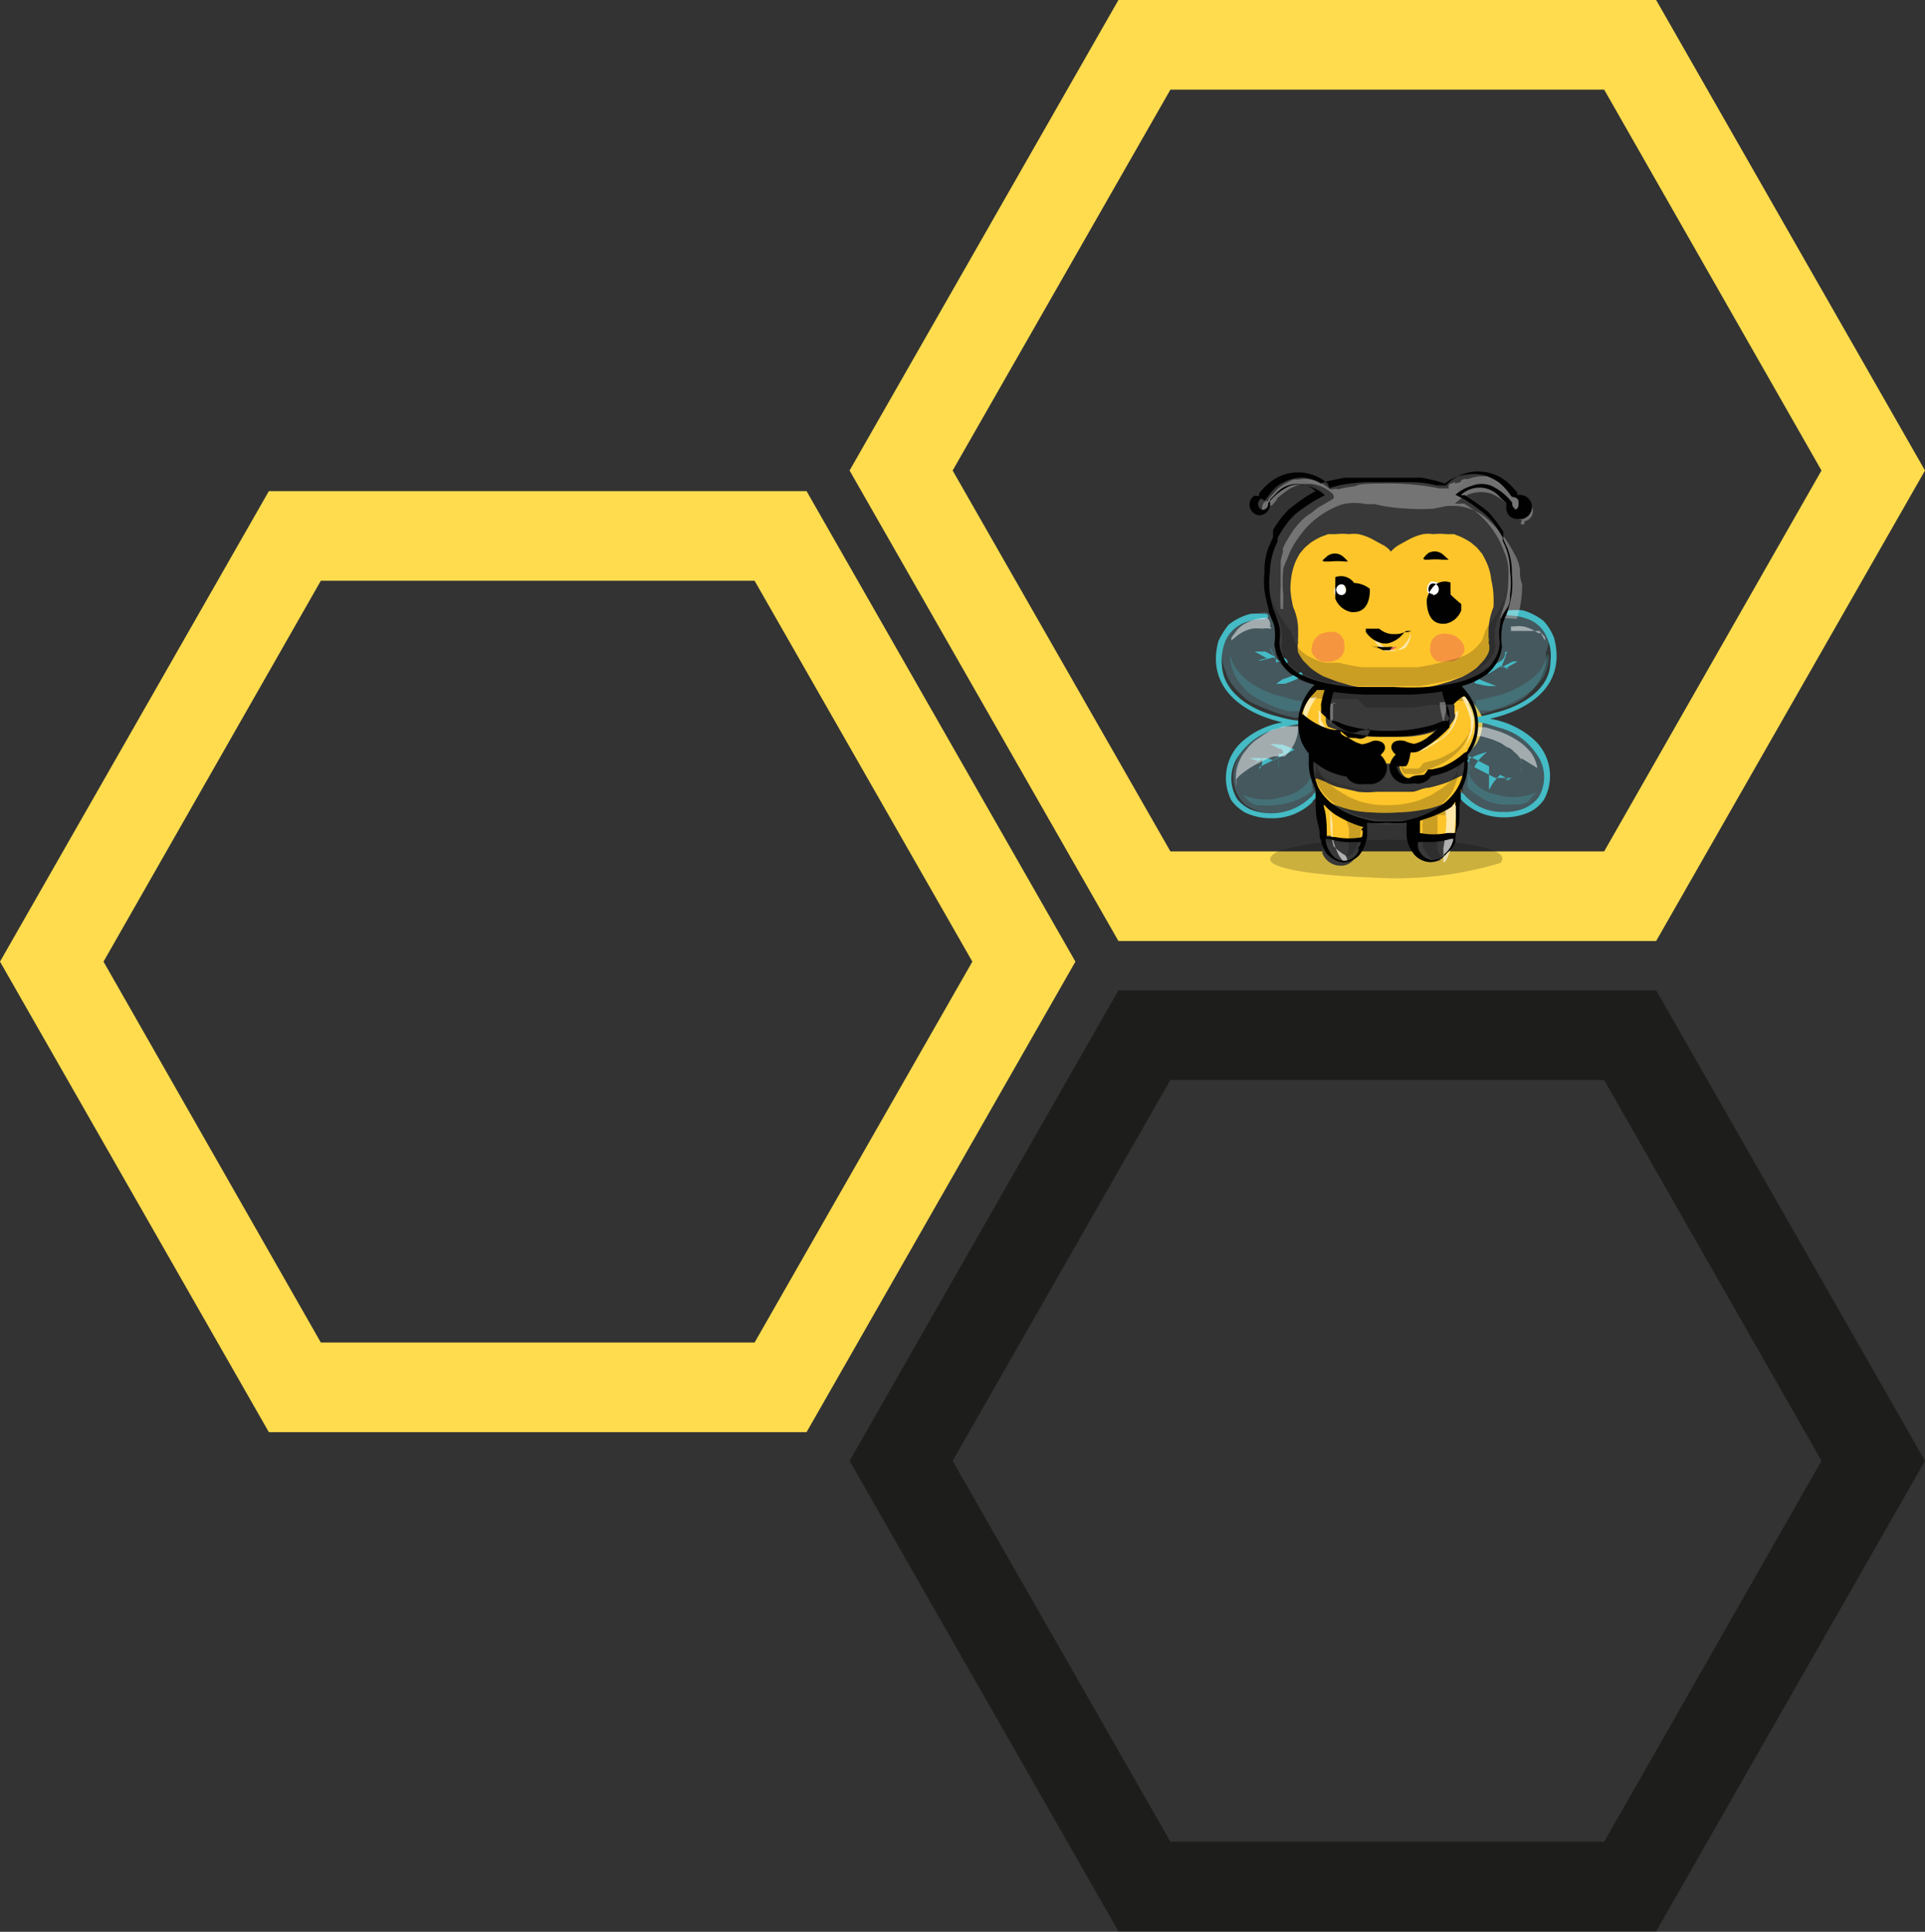 <svg id="Layer_1" data-name="Layer 1" xmlns="http://www.w3.org/2000/svg" viewBox="0 0 42.96 43.11"><rect x="0" y="0" width="42.96" height="43.11" fill="#333333" stroke="none"/><defs><style>.cls-1{fill:#ffdc4e;}.cls-2{fill:#1d1d1b;}.cls-14,.cls-3{fill:#010101;}.cls-13,.cls-3{opacity:0.2;}.cls-4{fill:#fdc52a;}.cls-5{fill:#383938;}.cls-6{opacity:0.4;}.cls-7{fill:#ea4d5e;}.cls-8{fill:#ec6171;}.cls-9{opacity:0.25;}.cls-10{fill:#76c9df;}.cls-11{fill:#44bbc5;}.cls-12{fill:#fff;}.cls-15{opacity:0.5;}.cls-16{opacity:0.3;}.cls-17{opacity:0.6;}</style></defs><path class="cls-1" d="M40.32,6.21l4.85,8.5-4.85,8.5H30.64l-4.86-8.5,4.86-8.5Zm1.16-2h-12l-6,10.5,6,10.5h12l6-10.5Z" transform="translate(-4.52 -4.21)"/><path class="cls-1" d="M21.36,17.17l4.86,8.5-4.86,8.5H11.68l-4.85-8.5,4.85-8.5Zm1.16-2h-12l-6,10.5,6,10.5h12l6-10.5Z" transform="translate(-4.52 -4.21)"/><path class="cls-2" d="M40.32,28.31l4.85,8.5-4.85,8.5H30.64l-4.86-8.5,4.86-8.5Zm1.16-2h-12l-6,10.5,6,10.5h12l6-10.5Z" transform="translate(-4.52 -4.21)"/><path class="cls-3" d="M36.75,23c.2,0,1.57.13,1.25.47a8.09,8.09,0,0,1-2.9.32c-.22,0-2.94-.12-2.06-.58A4.68,4.68,0,0,1,34.27,23,15.8,15.8,0,0,1,36.75,23Z" transform="translate(-4.52 -4.21)"/><path class="cls-4" d="M34.38,20.62l.08,0c-.05.07.11.15.16.19l.16.1a.06.06,0,0,0,.08,0H35l.18,0c.06,0,.11,0,.11.09s0,.08,0,.12.09.23.16.25.11,0,.13,0,.11-.14.11-.23,0-.08,0-.11.06-.09.12-.09a2.56,2.56,0,0,0,.27,0c.21,0,.34-.15.49-.25l.1-.08a.05.05,0,0,0,0-.07.15.15,0,0,0-.07,0l-.08,0a2.16,2.16,0,0,1-.76.11c-.22,0-.44,0-.66,0a1.85,1.85,0,0,1-.46-.08.34.34,0,0,0-.17,0C34.33,20.54,34.33,20.62,34.38,20.62Z" transform="translate(-4.52 -4.21)"/><path class="cls-4" d="M37.17,21.54a.05.05,0,0,0-.08,0l-.25.12a3.19,3.19,0,0,1-.44.13c-.12,0-.23.07-.35.09l-.46,0c-.11,0-.24,0-.36,0a1.8,1.8,0,0,1-.4,0l-.39-.09a1,1,0,0,1-.33-.13l-.21-.08,0,0a.06.06,0,0,0,0,0,.05.05,0,0,0,0,.08l0,0A1.2,1.2,0,0,0,34,22a.38.38,0,0,0,.17.16l.29.13c.14,0,.3.05.44.08a3.13,3.13,0,0,0,.68,0,1.78,1.78,0,0,0,.61,0,2,2,0,0,0,.42-.1l.13,0a.26.26,0,0,0,.12-.05,1.34,1.34,0,0,0,.27-.31C37.12,21.74,37.2,21.63,37.17,21.54Z" transform="translate(-4.52 -4.21)"/><path class="cls-5" d="M38.46,15.38c0-.06-.07-.07-.11-.05a1.26,1.26,0,0,0-.5-.44.73.73,0,0,0-.58-.05c-.05,0-.11,0-.16,0s-.3.15-.31.25l-.38-.08a5.17,5.17,0,0,0-1.3-.08,3.62,3.62,0,0,0-.46.06h-.11l-.21.05-.17.06a.3.3,0,0,0-.12-.11.87.87,0,0,0-.87-.17,1.35,1.35,0,0,0-.29.16,2.2,2.2,0,0,0-.27.26.19.19,0,0,0-.13.1.19.19,0,0,0,.06.22.14.14,0,0,0,.14,0,.18.18,0,0,0,.06-.14s0-.1,0-.12h0l.16-.17.14-.1a.66.66,0,0,1,.46-.14,1,1,0,0,1,.37.19l.17.11-.18.11a1.28,1.28,0,0,0-.28.16l-.11.09s0,0-.06,0l0,0h0l0,0-.07.08a2.39,2.39,0,0,0-.28.35,3,3,0,0,0-.17.41,1.9,1.9,0,0,0-.11.94c.06.26.17.5.22.75a.69.69,0,0,1,0,.2v.13a.26.26,0,0,0,0,.15,1,1,0,0,0,.66.68,1.86,1.86,0,0,0,.57.16c0,.05.12,0,.17,0h.12a4.43,4.43,0,0,0,.51.06c.07,0,.1,0,.11,0,.17,0,.34,0,.5,0h.71l.35-.05a2.91,2.91,0,0,0,.56-.15,2.33,2.33,0,0,0,.33-.14c.05,0,.23-.08.19-.15a1.09,1.09,0,0,0,.13-.17s.15-.21.11-.26a.66.66,0,0,0,0-.14,1.12,1.12,0,0,1,0-.36,5,5,0,0,0,.2-.76,3.09,3.09,0,0,0,0-.43,1.75,1.75,0,0,0-.3-.94l0,0a0,0,0,0,0,0,0,3.26,3.26,0,0,0-.34-.4,1.51,1.51,0,0,0-.39-.27l-.17-.1h0l.25-.26a.64.64,0,0,1,.43,0,1.09,1.09,0,0,1,.56.45.09.09,0,0,0,0,.15.07.07,0,0,0,.09.07c.06,0,.18,0,.13-.11S38.51,15.4,38.46,15.38Z" transform="translate(-4.52 -4.21)"/><path class="cls-5" d="M34.12,20.13c0,.06-.1.2,0,.23s.07,0,.1.05a5.28,5.28,0,0,0,1.26.22s0,0,0,0a5.14,5.14,0,0,0,.78-.07,1.23,1.23,0,0,0,.53-.17c.13-.09,0-.29,0-.41s0-.22-.09-.31-.17,0-.25,0h-.24a7.21,7.21,0,0,1-1.54,0c-.06,0-.46,0-.46,0s0,0,0,.05a.27.27,0,0,1,0,.09A2,2,0,0,1,34.12,20.13Z" transform="translate(-4.52 -4.21)"/><path class="cls-5" d="M36.85,22.88a1.29,1.29,0,0,1-.21.06l-.4,0a.85.85,0,0,0-.16,0,0,0,0,0,0,0,.09c-.07.12.11.3.21.35.29.19.52-.06.61-.32C36.9,23,37,22.89,36.85,22.88Z" transform="translate(-4.52 -4.21)"/><path class="cls-5" d="M34.85,23a2.9,2.9,0,0,1-.51,0l-.23,0s-.1,0-.08.06,0,.15,0,.19a.44.44,0,0,0,.41.28.36.36,0,0,0,.3-.15C34.83,23.25,35,23,34.85,23Z" transform="translate(-4.52 -4.21)"/><path class="cls-5" d="M37,22a1.75,1.75,0,0,1-.72.28,3.31,3.31,0,0,1-.56.06,3.77,3.77,0,0,1-.58,0,2.31,2.31,0,0,1-.9-.2s-.07,0-.1,0a.05.05,0,0,0,0,.08l.31.14c0,.06.07.06.12.08l.26.08a2.25,2.25,0,0,0,.68.11,2.89,2.89,0,0,0,.92-.18l.16-.05s.11,0,.08-.09a1.87,1.87,0,0,0,.32-.15l.09-.06A.05.05,0,0,0,37,22Z" transform="translate(-4.52 -4.21)"/><path class="cls-5" d="M37.22,21.39h0c0-.09.07-.32-.1-.2a2.69,2.69,0,0,1-.67.3,1.58,1.58,0,0,1-.26.13.9.9,0,0,1-.28,0,.25.25,0,0,1-.21-.06c-.05-.05-.15-.15-.13-.22a0,0,0,0,0,0,0h0c.07,0,0-.11,0-.09h-.09s0,0-.06,0,0,.07.05.08a.25.25,0,0,0,0,.08c0,.3-.41.31-.65.23s-.13-.14-.36-.19a1.28,1.28,0,0,1-.41-.19l-.11-.08a.06.06,0,0,0-.09,0s0,.14,0,.16h0s0,0,0,0a0,0,0,0,0,0,.08,2,2,0,0,0,.58.28,2.77,2.77,0,0,0,.77.15,3.68,3.68,0,0,0,2-.36s.18-.11.18-.15A.05.05,0,0,0,37.22,21.39Z" transform="translate(-4.52 -4.21)"/><path class="cls-4" d="M37.8,17.15a1.2,1.2,0,0,0-.11-.4,1.74,1.74,0,0,0-.1-.19l-.11-.13-.13-.11,0,0h0l0,0h0a1.71,1.71,0,0,0-.23-.13l-.15-.06-.18,0a1.32,1.32,0,0,0-.28,0,.85.85,0,0,0-.23,0,1.24,1.24,0,0,0-.32.12l-.2.11a.74.74,0,0,0-.2.16h0a.53.53,0,0,0-.2-.16l-.2-.11a1.24,1.24,0,0,0-.32-.12.83.83,0,0,0-.22,0,1.37,1.37,0,0,0-.29,0l-.17,0-.16.06a1.71,1.71,0,0,0-.23.13h0l0,0h0l0,0-.13.11-.11.13a1.74,1.74,0,0,0-.1.19,1.47,1.47,0,0,0-.1.4,1.27,1.27,0,0,0,0,.34,2.56,2.56,0,0,0,.05.27,1.23,1.23,0,0,1,.11.53l0,.15a.41.41,0,0,0,0,.11.54.54,0,0,0,0,.22,1.22,1.22,0,0,0,.12.19l.15.15a1.65,1.65,0,0,0,.31.2l.29.11.25.07a2.32,2.32,0,0,0,.38.07,3.51,3.51,0,0,0,.55.05h.15a3.41,3.41,0,0,0,.55-.05,2.66,2.66,0,0,0,.39-.07l.24-.07.29-.11a1.73,1.73,0,0,0,.32-.2l.14-.15a.76.76,0,0,0,.12-.19.34.34,0,0,0,0-.22.21.21,0,0,0,0-.11l0-.15a1.4,1.4,0,0,1,.11-.53,2.56,2.56,0,0,0,0-.27A1.86,1.86,0,0,0,37.8,17.15Zm-2.6,2.44h0Zm.49,0h0Z" transform="translate(-4.52 -4.21)"/><path class="cls-4" d="M34.8,22.5l-.2-.11-.2-.1a2.75,2.75,0,0,0-.36-.15s0,0,0-.06-.11,0-.09.06a4.64,4.64,0,0,1,.11.65,0,0,0,0,0,0,.07l.14,0a1.19,1.19,0,0,0,.46.1c.08,0,.18,0,.23-.05s.09-.25,0-.32A.38.38,0,0,0,34.8,22.5Z" transform="translate(-4.52 -4.21)"/><path class="cls-4" d="M37.17,19.72l-.07-.09v0a.05.05,0,0,0,0-.05S37,19.48,37,19.5s0,0,0,.05l0,0c-.14,0-.1.14-.08.24s0,.13.06.15,0,0,0,0l0,.18a.15.15,0,0,1,0,.13,1.3,1.3,0,0,1-.66.54c-.21.08-.33,0-.45,0l0,0a0,0,0,0,0,0,0c-.12,0,0,.15,0,.19a.66.66,0,0,0-.12.33c0,.09.1.27.22.27a.75.75,0,0,0,.21,0,.39.39,0,0,0,.21-.08.53.53,0,0,1,.2-.13,1.71,1.71,0,0,0,.54-.22,2.19,2.19,0,0,0,.34-.34.92.92,0,0,0,.13-.58A1,1,0,0,0,37.17,19.72Z" transform="translate(-4.52 -4.21)"/><path class="cls-4" d="M37,22l-.06.06a1.39,1.39,0,0,1-.28.26,2.7,2.7,0,0,1-.55.24c-.06,0-.06.05-.06.09a.92.92,0,0,1,0,.16c0,.16.13.15.25.15s.23,0,.34,0l.27-.06a.15.15,0,0,0,.08-.12,5.08,5.08,0,0,0,.07-.67S37,22,37,22Z" transform="translate(-4.52 -4.21)"/><path class="cls-4" d="M35.44,21.14a.24.24,0,0,1-.12,0s.08-.05.1-.09,0-.25-.15-.29a2.45,2.45,0,0,0-.37-.08,1.94,1.94,0,0,1-.48-.16l-.26-.09c-.12-.15,0-.36,0-.54s.09-.36-.17-.33c-.09,0-.13.11-.19.16a1.24,1.24,0,0,0-.14.18,1,1,0,0,0-.12.3.78.78,0,0,0,0,.21,1,1,0,0,0,.47.87,1,1,0,0,0,.32.16,2,2,0,0,0,.35.07c0,.07.11.11.19.12l.24,0c.24.05.33-.26.25-.43a.28.28,0,0,0,.13,0C35.5,21.23,35.5,21.14,35.44,21.14Z" transform="translate(-4.52 -4.21)"/><g class="cls-6"><path class="cls-7" d="M34.52,18.6a.3.3,0,0,1-.16.33.46.46,0,0,1-.2.05h-.07a.35.35,0,0,1-.29-.2.27.27,0,0,1,0-.15.36.36,0,0,1,.11-.21.31.31,0,0,1,.18-.09.49.49,0,0,1,.27,0A.28.28,0,0,1,34.52,18.6Z" transform="translate(-4.52 -4.21)"/><path class="cls-7" d="M37.19,18.62a.22.22,0,0,1,0,.14.36.36,0,0,1-.29.21H36.8a.45.45,0,0,1-.2,0,.3.3,0,0,1-.16-.33.28.28,0,0,1,.19-.27.49.49,0,0,1,.27,0,.32.32,0,0,1,.18.1A.33.33,0,0,1,37.19,18.62Z" transform="translate(-4.52 -4.21)"/></g><path class="cls-8" d="M35.7,18.64s0,0,0,0a.47.47,0,0,1-.12.07l-.07,0h-.09a.34.34,0,0,1-.14-.05s0,0,0,0,0,0,0,0a0,0,0,0,1,0,0l0,0h0l.07,0h.13a.34.34,0,0,1,.1,0Z" transform="translate(-4.52 -4.21)"/><g class="cls-9"><path class="cls-10" d="M39.1,18.36a.92.92,0,0,0-.61-.47c-.16-.05-.29-.05-.38.1a1.66,1.66,0,0,0-.13.73c0,.38-.42.6-.76.74-.15.08,0,.26,0,.35a2.26,2.26,0,0,1,.17.35s0,.1,0,.08h0c.06,0,.13,0,.11-.07l.49-.14a1.62,1.62,0,0,0,.52-.23,1.34,1.34,0,0,0,.51-.77.77.77,0,0,0,0-.26A1.18,1.18,0,0,0,39.1,18.36Z" transform="translate(-4.52 -4.21)"/><path class="cls-10" d="M38.32,20.55a3.46,3.46,0,0,0-.84-.28.05.05,0,1,0,0,.1c0,.11-.06.23-.1.34s-.12.23-.16.36a1.94,1.94,0,0,0,0,.42.87.87,0,0,1-.05.22.83.83,0,0,0,0,.15.15.15,0,0,0,0,.21,1.94,1.94,0,0,0,.73.33.83.83,0,0,0,.44,0,.8.8,0,0,0,.68-.66,1.23,1.23,0,0,0,0-.19,1,1,0,0,0-.07-.29A1.64,1.64,0,0,0,38.32,20.55Z" transform="translate(-4.52 -4.21)"/><path class="cls-10" d="M32.38,19.85a3.17,3.17,0,0,0,.42.19,3.28,3.28,0,0,0,.63.19s.1,0,.07-.08a2.3,2.3,0,0,1,.15-.38.55.55,0,0,1,.17-.17c.06,0,.06-.1,0-.12a1.13,1.13,0,0,1-.83-.66,1.76,1.76,0,0,1,0-.46,1.23,1.23,0,0,0-.07-.32c-.06-.14-.12-.2-.29-.15a2.55,2.55,0,0,0-.39.13,1,1,0,0,0-.31.23,1.41,1.41,0,0,0-.14.44,1,1,0,0,0,.09.52.84.84,0,0,0,.13.27A2,2,0,0,0,32.38,19.85Z" transform="translate(-4.52 -4.21)"/><path class="cls-10" d="M33.82,21.83a1.31,1.31,0,0,0,0-.39c0-.11,0-.21,0-.32a.86.86,0,0,0-.12-.3,1.67,1.67,0,0,1-.08-.2c0-.09,0-.35-.17-.34a2,2,0,0,0-.87.35,1.31,1.31,0,0,0-.45.54.85.85,0,0,0,.18,1,1.48,1.48,0,0,0,.31.15,1.35,1.35,0,0,0,.34.06,1.14,1.14,0,0,0,.67-.19c.05,0,.21-.12.21-.18s.11-.07.12-.13A0,0,0,0,0,33.82,21.83Zm0,.09h0Z" transform="translate(-4.52 -4.21)"/></g><path class="cls-11" d="M32.85,18.61h0v0h0v0h0l0,0v0h0l0,0h0l0,0h0v0h0v0h0v0h0v0l0,0v0h0v0c0,.08.07.17.11.25l-.2-.11h-.19l0,0h0l0,0h-.17l0,0h0l0,0h0l0,0,0,0h.06l0,0h.06l0,0,0,0h0l.27.15-.2.05H32.4l0,0h.26l.28-.07h0l.25.16h0c.06,0,.11-.09,0-.15L33,19v0c0-.12-.09-.23-.14-.34h0Z" transform="translate(-4.52 -4.21)"/><polygon class="cls-11" points="28.19 14.17 28.19 14.17 28.19 14.17 28.19 14.17"/><polygon class="cls-11" points="27.92 14.88 27.92 14.88 27.92 14.88 27.92 14.88"/><polygon class="cls-11" points="28.02 14.84 28.02 14.84 28.02 14.84 28.02 14.84"/><polygon class="cls-11" points="28.12 14.26 28.12 14.25 28.12 14.25 28.12 14.25 28.12 14.25 28.12 14.26"/><polygon class="cls-11" points="28.12 14.18 28.12 14.18 28.12 14.18 28.12 14.18"/><path class="cls-11" d="M32.62,18.37h0v0h0Z" transform="translate(-4.52 -4.21)"/><polygon class="cls-11" points="28.2 14.16 28.2 14.16 28.2 14.16 28.2 14.16"/><polygon class="cls-11" points="27.76 14.52 27.76 14.52 27.77 14.53 27.77 14.52 27.76 14.52 27.76 14.52 27.76 14.52 27.76 14.52 27.76 14.52"/><polygon class="cls-11" points="27.87 14.46 27.87 14.46 27.87 14.46 27.87 14.46"/><polygon class="cls-11" points="27.74 14.4 27.74 14.4 27.74 14.4 27.74 14.4"/><path class="cls-11" d="M33.77,22a1.26,1.26,0,0,1-1.35.27.82.82,0,0,1-.29-.23.87.87,0,0,1,.06-1,1.41,1.41,0,0,1,.82-.56c.16-.05.33-.08.5-.12a.05.05,0,0,0,0,0s0-.07-.06-.07a3,3,0,0,1-.41-.09c-.58-.14-1.22-.52-1.25-1.14a1.14,1.14,0,0,1,.08-.55.76.76,0,0,1,.47-.42,1.07,1.07,0,0,1,.31-.06c.06,0,.16,0,.17-.06s-.07-.07-.12-.06a1.33,1.33,0,0,0-.28,0,1.35,1.35,0,0,0-.48.24,1.76,1.76,0,0,0-.23.37c-.27,1,.5,1.6,1.43,1.81a1.84,1.84,0,0,0-.9.43A1.09,1.09,0,0,0,32,22.07a1,1,0,0,0,.3.27,1.34,1.34,0,0,0,.59.13,1.27,1.27,0,0,0,.92-.36c0-.06.17-.12.1-.19S33.81,22,33.77,22Z" transform="translate(-4.52 -4.21)"/><polygon class="cls-11" points="28.38 16.58 28.38 16.58 28.39 16.58 28.38 16.58"/><polygon class="cls-11" points="28.49 16.68 28.49 16.68 28.49 16.68 28.49 16.68"/><path class="cls-11" d="M33.16,20.83h-.24l0,0,0,0h.22a1.53,1.53,0,0,1,.27.11l-.47.24-.13-.05h-.41l0,0,0,0h0l0,0h0l0,0h0l.19.06-.13.08-.07,0h-.06l0,0h-.14v0h0l0,0h.13l0,0h.14l.23-.12c0,.07,0,.15-.07.23v0h0v.08h0v.06h0v0h0v0l0,0h0v0h0v0h0v0h0v0l0,0v0h0v0h0l0-.12a.14.14,0,0,0,0-.07l.26-.13.18-.09a2.48,2.48,0,0,1,0,.27h0v.07h0s0,0,0,0v.06h0v0h0v.05h0v0h0v0h0v-.08h0v-.07h0v-.1c0-.08,0-.19,0-.28l.06,0c.08,0,0-.14-.05-.11l0,0-.21-.11Z" transform="translate(-4.52 -4.21)"/><polygon class="cls-11" points="28.04 17.48 28.04 17.48 28.04 17.48 28.04 17.48"/><polygon class="cls-11" points="28.4 16.58 28.4 16.58 28.4 16.58 28.4 16.58"/><polygon class="cls-11" points="28.4 17.63 28.4 17.63 28.4 17.63 28.4 17.63"/><polygon class="cls-11" points="28.96 17.54 28.96 17.54 28.96 17.54 28.96 17.54"/><polygon class="cls-11" points="28.45 17.52 28.45 17.52 28.45 17.52 28.45 17.52"/><polygon class="cls-11" points="29.01 17.55 29.01 17.55 29.01 17.55 29.01 17.55 29.01 17.55"/><polygon class="cls-11" points="29.02 17.54 29.02 17.54 29.02 17.54 29.02 17.54"/><polygon class="cls-11" points="29.01 17.55 29.01 17.55 29.01 17.55 29.01 17.55"/><polygon class="cls-11" points="29.01 17.55 29.01 17.55 29.01 17.55 29.01 17.55"/><polygon class="cls-11" points="29.02 17.54 29.02 17.54 29.02 17.54 29.02 17.54"/><polygon class="cls-11" points="29.02 17.54 29.02 17.54 29.02 17.54 29.02 17.54"/><polygon class="cls-11" points="29.05 17.5 29.05 17.5 29.05 17.5 29.05 17.5"/><polygon class="cls-11" points="29.04 17.48 29.04 17.48 29.04 17.48 29.04 17.48"/><polygon class="cls-11" points="28.4 17.63 28.4 17.63 28.4 17.63 28.4 17.63"/><polygon class="cls-11" points="28.4 17.63 28.4 17.63 28.4 17.63 28.4 17.63 28.4 17.63"/><polygon class="cls-11" points="28.4 17.63 28.4 17.63 28.4 17.63 28.4 17.63"/><polygon class="cls-11" points="28.4 17.63 28.4 17.63 28.4 17.63 28.4 17.63"/><polygon class="cls-11" points="28.13 17.02 28.13 17.02 28.13 17.02 28.13 17.02 28.13 17.02"/><polygon class="cls-11" points="28.14 17.02 28.14 17.02 28.14 17.02 28.14 17.02"/><polygon class="cls-11" points="28.13 17.02 28.13 17.02 28.13 17.02 28.13 17.02"/><polygon class="cls-11" points="28.13 17.02 28.13 17.02 28.13 17.02 28.13 17.02"/><polygon class="cls-11" points="28.49 16.69 28.49 16.69 28.49 16.69 28.49 16.69"/><polygon class="cls-11" points="28.33 16.62 28.33 16.62 28.33 16.63 28.33 16.62"/><polygon class="cls-11" points="28.54 16.6 28.54 16.6 28.54 16.6 28.54 16.6 28.54 16.6 28.54 16.6 28.54 16.6"/><polygon class="cls-11" points="28.54 16.6 28.54 16.6 28.54 16.6 28.54 16.6"/><polygon class="cls-11" points="28.18 17.03 28.18 17.03 28.18 17.03 28.18 17.03"/><polygon class="cls-11" points="28.18 17.03 28.18 17.03 28.18 17.03 28.18 17.03"/><polygon class="cls-11" points="28.1 17.01 28.1 17.01 28.1 17.01 28.1 17.01"/><polygon class="cls-11" points="28.1 17.01 28.09 17.01 28.1 17.01 28.1 17.01 28.1 17.01"/><polygon class="cls-11" points="27.95 17.07 27.95 17.07 27.95 17.07 27.95 17.07"/><polygon class="cls-11" points="27.95 17.07 27.95 17.07 27.95 17.07 27.95 17.07"/><polygon class="cls-11" points="27.95 17.07 27.95 17.07 27.95 17.07 27.95 17.07 27.95 17.07 27.95 17.07"/><polygon class="cls-11" points="27.95 17.07 27.95 17.07 27.95 17.07 27.95 17.07"/><polygon class="cls-11" points="27.95 17.07 27.95 17.07 27.95 17.07 27.95 17.07"/><path class="cls-11" d="M32.42,21.26h0Z" transform="translate(-4.52 -4.21)"/><polygon class="cls-11" points="27.91 17.47 27.91 17.47 27.91 17.47 27.91 17.47"/><polygon class="cls-11" points="28.04 17.48 28.04 17.48 28.04 17.48 28.04 17.48"/><polygon class="cls-11" points="33.68 15.44 33.68 15.44 33.68 15.44 33.68 15.44 33.68 15.44"/><polygon class="cls-11" points="33.66 15.41 33.66 15.41 33.66 15.41 33.66 15.41"/><polygon class="cls-11" points="33.42 15.36 33.42 15.36 33.42 15.36 33.42 15.36"/><path class="cls-11" d="M37.74,19.52H38l0,0-.09,0c-.14-.06-.28-.1-.41-.17a.07.07,0,0,0-.06.11A2.52,2.52,0,0,0,37.74,19.52Z" transform="translate(-4.52 -4.21)"/><polygon class="cls-11" points="33.37 15.37 33.37 15.37 33.37 15.37 33.37 15.37"/><polygon class="cls-11" points="33.66 15.35 33.66 15.35 33.66 15.35 33.66 15.35"/><polygon class="cls-11" points="33.28 15.33 33.28 15.33 33.28 15.33 33.28 15.33"/><polygon class="cls-11" points="33.6 15.32 33.6 15.32 33.6 15.32 33.6 15.32"/><polygon class="cls-11" points="34.23 14.43 34.23 14.43 34.23 14.43 34.23 14.43"/><polygon class="cls-11" points="33.7 14.27 33.7 14.27 33.7 14.27 33.7 14.27"/><polygon class="cls-11" points="33.69 14.28 33.69 14.28 33.69 14.28 33.69 14.28"/><polygon class="cls-11" points="34.26 14.39 34.26 14.39 34.26 14.39 34.26 14.39"/><polygon class="cls-11" points="34.26 14.39 34.26 14.39 34.26 14.39 34.26 14.39"/><polygon class="cls-11" points="33.75 14.22 33.75 14.22 33.75 14.22 33.75 14.22"/><polygon class="cls-11" points="34.12 14.51 34.12 14.51 34.12 14.51 34.12 14.51"/><polygon class="cls-11" points="33.76 14.31 33.76 14.31 33.76 14.31 33.76 14.31"/><path class="cls-11" d="M37.75,19.24h0l.26-.16h0l.2.05h0l-.1,0,.28-.16h.12l0,0h-.23l-.26.14.1-.25s0-.07.05-.1h0v0h0v0h0l0,0h-.06l0,0,0,0v0h0v0h0l0,0h0v0h0v0h0v0h0c0,.06,0,.12-.08.19a0,0,0,0,0,0,0l-.18.11C37.64,19.15,37.68,19.24,37.75,19.24Z" transform="translate(-4.52 -4.21)"/><polygon class="cls-11" points="33.9 14.51 33.9 14.51 33.9 14.51 33.9 14.51"/><polygon class="cls-11" points="33.97 14.48 33.97 14.48 33.97 14.48 33.97 14.48"/><polygon class="cls-11" points="33.97 14.61 33.97 14.61 33.97 14.61 33.97 14.61"/><polygon class="cls-11" points="33.52 14.54 33.52 14.54 33.52 14.54 33.52 14.54"/><path class="cls-11" d="M38.09,18.64v0h0s0,.07,0,.11h0Z" transform="translate(-4.52 -4.21)"/><polygon class="cls-11" points="33.56 14.45 33.56 14.45 33.56 14.45 33.56 14.45"/><polygon class="cls-11" points="33.56 14.45 33.56 14.45 33.56 14.45 33.56 14.45"/><polygon class="cls-11" points="33.76 14.31 33.76 14.31 33.76 14.31 33.76 14.31"/><polygon class="cls-11" points="33.76 14.31 33.76 14.31 33.76 14.31 33.76 14.31"/><polygon class="cls-11" points="33.76 14.31 33.76 14.31 33.76 14.31 33.76 14.31"/><polygon class="cls-11" points="33.76 14.3 33.76 14.3 33.76 14.3 33.76 14.3"/><polygon class="cls-11" points="33.76 14.3 33.76 14.3 33.76 14.3 33.76 14.3"/><polygon class="cls-11" points="33.76 14.3 33.76 14.3 33.76 14.3 33.76 14.3"/><polygon class="cls-11" points="33.76 14.3 33.76 14.3 33.76 14.3 33.76 14.3"/><polygon class="cls-11" points="33.76 14.3 33.76 14.3 33.76 14.3 33.76 14.3"/><polygon class="cls-11" points="33.76 14.3 33.76 14.3 33.76 14.3 33.76 14.3"/><polygon class="cls-11" points="33.69 14.25 33.69 14.25 33.69 14.25 33.69 14.25"/><path class="cls-11" d="M38.24,18.41h0Z" transform="translate(-4.52 -4.21)"/><polygon class="cls-11" points="33.8 14.11 33.8 14.11 33.8 14.11 33.8 14.11 33.8 14.11"/><polygon class="cls-11" points="33.85 14.94 33.86 14.94 33.86 14.94 33.85 14.94"/><polygon class="cls-11" points="33.96 14.94 33.96 14.94 33.96 14.94 33.96 14.94"/><polygon class="cls-11" points="34.25 14.38 34.25 14.38 34.25 14.38 34.25 14.38"/><path class="cls-11" d="M37.77,20.25c.94-.21,1.71-.78,1.43-1.81a1.2,1.2,0,0,0-.23-.37,1.31,1.31,0,0,0-.47-.24,1.43,1.43,0,0,0-.29,0c-.05,0-.11,0-.11.06s.11.05.17.06a1.07,1.07,0,0,1,.3.06.73.73,0,0,1,.47.42,1,1,0,0,1,.08.55c0,.62-.66,1-1.25,1.14a2.88,2.88,0,0,1-.4.09.07.07,0,0,0,0,.12c.17,0,.34.07.51.12a1.4,1.4,0,0,1,.81.56.87.87,0,0,1,.06,1,.82.82,0,0,1-.29.23,1.16,1.16,0,0,1-.49.09,1.11,1.11,0,0,1-.85-.36s-.09-.12-.16-.07.06.13.1.19a1.31,1.31,0,0,0,.93.36,1.34,1.34,0,0,0,.59-.13.86.86,0,0,0,.3-.27,1.1,1.1,0,0,0-.28-1.38A1.94,1.94,0,0,0,37.77,20.25Z" transform="translate(-4.52 -4.21)"/><polygon class="cls-11" points="33.57 17.74 33.57 17.75 33.57 17.75 33.57 17.74"/><polygon class="cls-11" points="33.52 16.59 33.52 16.59 33.52 16.59 33.52 16.59"/><path class="cls-11" d="M37.24,21.1l.07,0a2.4,2.4,0,0,0,0,.28,1.11,1.11,0,0,0,0,.17h0v0h0v0h0v.11h0v0h0v0h0v-.17h0v-.06h0v-.18c0-.05,0-.11,0-.16l.19.09.25.13a.24.24,0,0,1,0,.08l0,.15h0v.06h0v0h0v0s0,0,0,0V22h0s0,0,0,0h0v-.09h0v0h0v0h0v-.07h0v0h0A1.21,1.21,0,0,1,38,21.5l.22.12h.31l0,0v0h0l0,0h-.06l0,0,0,0,0,0h-.1l0,0,0,0H38.1l.17-.05h0l0,0h.18l0,0h-.36l-.07,0-.13,0-.47-.24A1,1,0,0,1,37.7,21h0l.05,0,0,0h.08l0,0h-.16l-.21.07-.21.11-.05,0A.06.06,0,1,0,37.24,21.1Z" transform="translate(-4.52 -4.21)"/><polygon class="cls-11" points="33.76 17.12 33.76 17.12 33.76 17.12 33.76 17.12"/><polygon class="cls-11" points="33.78 17.31 33.78 17.31 33.78 17.31 33.78 17.31 33.78 17.31"/><polygon class="cls-11" points="33.57 17.49 33.57 17.49 33.57 17.49 33.57 17.49"/><polygon class="cls-11" points="33.33 16.71 33.33 16.71 33.33 16.71 33.33 16.71"/><polygon class="cls-11" points="33.57 17.75 33.57 17.75 33.57 17.75 33.57 17.75"/><path class="cls-11" d="M38.15,21.93v0Z" transform="translate(-4.52 -4.21)"/><polygon class="cls-11" points="33.48 17.59 33.48 17.59 33.48 17.59 33.48 17.59"/><polygon class="cls-11" points="33.81 17.45 33.81 17.45 33.81 17.45 33.81 17.45"/><polygon class="cls-11" points="33.97 17.46 33.97 17.46 33.97 17.46 33.97 17.46"/><polygon class="cls-11" points="34.05 17.57 34.05 17.57 34.06 17.57 34.06 17.57 34.05 17.57"/><polygon class="cls-11" points="34.04 17.55 34.04 17.55 34.04 17.55 34.04 17.55"/><polygon class="cls-11" points="33.99 17.55 33.99 17.55 33.99 17.55 33.99 17.55"/><polygon class="cls-11" points="33.99 17.55 33.99 17.55 33.99 17.55 33.99 17.55 33.99 17.55 33.99 17.55"/><polygon class="cls-11" points="33.99 17.55 33.99 17.55 33.99 17.55 33.99 17.55 33.99 17.55 33.99 17.55"/><path class="cls-11" d="M38.41,21.71h0Z" transform="translate(-4.52 -4.21)"/><polygon class="cls-11" points="33.78 17.31 33.78 17.31 33.78 17.31 33.78 17.31"/><polygon class="cls-11" points="33.96 17.07 33.95 17.07 33.95 17.07 33.96 17.07"/><polygon class="cls-11" points="34.04 17.02 34.04 17.02 34.04 17.02 34.04 17.02"/><polygon class="cls-11" points="33.79 17 33.79 17 33.79 17 33.79 17 33.79 17 33.79 17"/><polygon class="cls-11" points="33.9 16.99 33.9 16.99 33.9 16.99 33.9 16.99"/><polygon class="cls-11" points="33.9 16.99 33.9 16.99 33.9 16.99 33.9 16.99 33.9 16.99"/><polygon class="cls-11" points="34 16.97 34 16.97 34 16.97 34 16.97 34 16.97 34 16.97 34 16.97"/><polygon class="cls-11" points="33.38 16.71 33.37 16.71 33.38 16.71 33.38 16.71"/><polygon class="cls-11" points="33.58 16.63 33.58 16.63 33.57 16.63 33.58 16.63"/><polygon class="cls-11" points="33.52 16.58 33.52 16.58 33.53 16.58 33.53 16.58 33.52 16.58"/><path class="cls-11" d="M33,19.47h-.21l0,0,0,0h.4a2.28,2.28,0,0,0,.36-.15.06.06,0,0,0,0-.11,3.47,3.47,0,0,1-.41.16Z" transform="translate(-4.52 -4.21)"/><polygon class="cls-11" points="28.47 15.39 28.47 15.39 28.47 15.39 28.47 15.39"/><polygon class="cls-11" points="28.47 15.39 28.47 15.39 28.47 15.39 28.47 15.39"/><polygon class="cls-11" points="28.47 15.39 28.47 15.39 28.47 15.39 28.47 15.39 28.47 15.39 28.47 15.39"/><polygon class="cls-11" points="28.3 15.35 28.3 15.35 28.3 15.35 28.3 15.35"/><path class="cls-12" d="M34.37,17.54c-.13-.05-.07-.36.08-.33S34.6,17.63,34.37,17.54Z" transform="translate(-4.52 -4.21)"/><path class="cls-12" d="M36.49,17.52c-.06,0-.12-.09-.12-.15a.22.22,0,0,1,.07-.17.07.07,0,0,1,.08,0C36.72,17.16,36.7,17.61,36.49,17.52Z" transform="translate(-4.52 -4.21)"/><g class="cls-9"><path class="cls-11" d="M33.8,21.82h0v0s0,0,0,0l0-.05a.52.52,0,0,1,0-.17V21.5a.06.06,0,0,0,0,0,0,0,0,0,0,0,0,1.18,1.18,0,0,1-.11.19.93.93,0,0,1-.44.28l-.3.07a1.61,1.61,0,0,1-.38,0,1.81,1.81,0,0,1-.31-.09h0s0,0,0,0a0,0,0,0,0,0,0l.11.12a.72.72,0,0,0,.19.11l.15,0a.69.69,0,0,0,.2,0h0a1.66,1.66,0,0,0,.61-.14,2.26,2.26,0,0,0,.26-.16l.12-.12S33.81,21.8,33.8,21.82Z" transform="translate(-4.52 -4.21)"/><path class="cls-11" d="M32.46,19.73l.14.08A3.49,3.49,0,0,0,33,20l.27.08h.06l0,0,.14,0s0,0,0,0h0c.06,0,.07,0,.1-.07l0-.09s0-.06,0-.07l-.1,0-.43-.12a2,2,0,0,1-.65-.31,1.2,1.2,0,0,1-.23-.22.92.92,0,0,1-.19-.4l0-.12a.19.19,0,0,0,0-.08s0,0,0,0l0,.11s0,.06,0,.09v.1a1.21,1.21,0,0,0,.13.42A1.3,1.3,0,0,0,32.46,19.73Z" transform="translate(-4.52 -4.21)"/><path class="cls-11" d="M38.81,21.89h0a1.38,1.38,0,0,1-.69.1l-.3-.07a.9.9,0,0,1-.43-.28,1.22,1.22,0,0,1-.12-.19h0a.06.06,0,0,0,0,0v.05a.47.47,0,0,1,0,.17s0,0,0,.05v0a.11.11,0,0,0,0,.05l0,0a0,0,0,1,0,0,0,.68.68,0,0,0,.12.12l.25.16a1.1,1.1,0,0,0,.35.11,1.24,1.24,0,0,0,.27,0h0l.21,0,.14-.05A1.22,1.22,0,0,0,38.7,22l.12-.12h0S38.82,21.9,38.81,21.89Z" transform="translate(-4.52 -4.21)"/><path class="cls-11" d="M39.07,18.79a.44.44,0,0,1,0-.1.43.43,0,0,1,0-.11h0a.22.22,0,0,0,0,.08.5.5,0,0,1,0,.12,1.38,1.38,0,0,1-.19.41,1.51,1.51,0,0,1-.23.21,2.24,2.24,0,0,1-.66.32l-.43.11-.1,0s0,0,0,.07a.41.41,0,0,0,0,.09s0,.07.09.07h0s0,0,0,0l.14,0h.06l.05,0L38,20a2.32,2.32,0,0,0,.39-.18l.14-.08a1.6,1.6,0,0,0,.44-.42,1.2,1.2,0,0,0,.12-.42A.28.28,0,0,0,39.07,18.79Z" transform="translate(-4.52 -4.21)"/></g><g class="cls-13"><path class="cls-14" d="M37.34,20.47a0,0,0,0,0,0,0,1,1,0,0,1-.07.15,1.07,1.07,0,0,1-.32.36l-.24.13-.13.05-.24.06a.16.16,0,0,0-.1.08h0l0,0a.13.13,0,0,1-.14.06h-.14a.17.17,0,0,1-.1,0,.17.17,0,0,1-.07-.13s0,0,0,0,0,.05,0,.08a0,0,0,0,0,0,0h0a.09.09,0,0,0,0,.05.25.25,0,0,0,.07.12l0,0H36a.49.49,0,0,0,.21,0,.38.38,0,0,0,.15-.09s0,0,0,0v0s0,0,0,0a2.44,2.44,0,0,0,.34-.14,1.36,1.36,0,0,0,.34-.25.86.86,0,0,0,.27-.49S37.35,20.48,37.34,20.47Z" transform="translate(-4.52 -4.21)"/><path class="cls-14" d="M33.68,19.81s0,0,0,0l.05,0h.13a.37.37,0,0,1,.18,0l.07,0a.11.11,0,0,0,.08,0,.25.25,0,0,0,.12,0h.3l.21,0L35,20l.39,0h.09l.58,0,.31-.05a1.5,1.5,0,0,1,.37,0l.1,0h0a.18.18,0,0,0,.07-.05l.09-.05.16,0c.09,0,0-.05,0-.08a.39.39,0,0,0-.08-.1.11.11,0,0,0-.09-.05.9.9,0,0,0-.23,0l-.22,0-.21,0a1.54,1.54,0,0,1-.3,0h-.87l-.68,0a1.73,1.73,0,0,1-.32,0l-.1,0s0,0-.06,0l-.06,0h0s0,0-.05,0h0v0h0s0,0,0,0l0,0s0,0,0,0h0l-.07.06s0,0,0,0l-.07,0Zm.11-.06h0S33.78,19.75,33.79,19.75Z" transform="translate(-4.52 -4.21)"/><path class="cls-14" d="M34.75,22.49l-.3-.11,0,0h0s0,0,0,0l-.13-.11a1.36,1.36,0,0,1-.12-.12l0,0s0,0,0,0h0l0,0a.52.52,0,0,0,.11.1l.15.14a.55.55,0,0,1,.16.3.58.58,0,0,1,0,.19,1.5,1.5,0,0,1,0,.22.34.34,0,0,1-.09.25s0,0-.07,0,0,0,0,0h.09a.5.5,0,0,0,.2-.15,1,1,0,0,0,.14-.56.77.77,0,0,0,0-.15C34.84,22.54,34.78,22.51,34.75,22.49Z" transform="translate(-4.52 -4.21)"/><path class="cls-14" d="M37,22.06a.53.53,0,0,0-.12.1l-.09.08a1.6,1.6,0,0,1-.4.23l-.12.05a.1.1,0,0,0,0,0h0l0,0s0,0,0,.05a.48.48,0,0,0,0,.17,1,1,0,0,0,0,.24l0,.11a.51.51,0,0,0,.09.16l.1.12a.36.36,0,0,0,.2.06s0-.1,0-.12a.52.52,0,0,1-.06-.13.77.77,0,0,1,0-.15.6.6,0,0,1,0-.19v-.22s0,0,0-.05,0,0,0-.05v0h0v-.06h0v-.06h.07v0h0l0,0h.07v0h0l0,0h.06l0-.06s0,0,0,0S37,22.05,37,22.06Zm-.79.51h0Z" transform="translate(-4.52 -4.21)"/><path class="cls-14" d="M36.76,22.29h0l0,0h0v0h0v0h0l0,0v0h0Z" transform="translate(-4.52 -4.21)"/><polygon class="cls-14" points="32.24 18.08 32.24 18.08 32.24 18.08 32.24 18.08 32.24 18.08 32.24 18.08 32.24 18.08"/><polygon class="cls-14" points="32.19 18.12 32.19 18.12 32.19 18.12 32.19 18.12"/><polygon class="cls-14" points="32.21 18.09 32.21 18.09 32.21 18.09 32.21 18.09"/><polygon class="cls-14" points="32.21 18.09 32.21 18.09 32.21 18.09 32.21 18.09"/><path class="cls-14" d="M36.82,22.29h0l0,0h0Z" transform="translate(-4.52 -4.21)"/><polygon class="cls-14" points="32.21 18.09 32.21 18.09 32.21 18.09 32.21 18.09 32.21 18.09 32.21 18.09"/><polygon class="cls-14" points="32.21 18.09 32.21 18.09 32.21 18.09 32.21 18.09"/><polygon class="cls-14" points="32.21 18.09 32.21 18.09 32.21 18.09 32.21 18.09"/><polygon class="cls-14" points="32.24 18.08 32.24 18.08 32.24 18.08 32.24 18.08"/><polygon class="cls-14" points="32.24 18.08 32.24 18.08 32.24 18.08 32.24 18.08 32.24 18.08"/><polygon class="cls-14" points="32.24 18.08 32.24 18.08 32.24 18.08 32.24 18.08"/><polygon class="cls-14" points="32.24 18.08 32.24 18.08 32.24 18.08 32.24 18.08 32.24 18.08 32.24 18.08 32.24 18.08"/><polygon class="cls-14" points="32.24 18.08 32.24 18.08 32.24 18.08 32.24 18.08"/><polygon class="cls-14" points="32.39 17.98 32.39 17.97 32.39 17.97 32.39 17.98"/><path class="cls-14" d="M37.12,21.18a0,0,0,0,0,0,0h0a.09.09,0,0,0,0,.05s0,0,0,.05l-.13.23a1.16,1.16,0,0,1-.4.36l-.14.09-.26.11a2.5,2.5,0,0,1-.49.1,3.7,3.7,0,0,1-.47,0,2.57,2.57,0,0,1-.38-.08L34.63,22l-.15-.09-.15-.09-.11-.09a.86.86,0,0,1-.14-.13.67.67,0,0,1-.09-.14.88.88,0,0,1-.1-.22v0h0s0,0,0,0h0v.14h0v0a1,1,0,0,0,0,.24.66.66,0,0,0,.09.19,1.25,1.25,0,0,0,.26.29,1.55,1.55,0,0,0,.35.21,1.94,1.94,0,0,0,.75.2h.09l.27,0,.13,0h0l.16,0,.23-.07a1.85,1.85,0,0,0,.37-.19,1.47,1.47,0,0,0,.3-.31,1.4,1.4,0,0,0,.16-.4,1.11,1.11,0,0,0,0-.19v0a.14.14,0,0,0,0-.06S37.13,21.17,37.12,21.18Z" transform="translate(-4.52 -4.21)"/><path class="cls-14" d="M33.83,21.22h0v0h0v0h0Z" transform="translate(-4.52 -4.21)"/><path class="cls-14" d="M33.78,21.15l0,.06h0l0,0S33.77,21.13,33.78,21.15Z" transform="translate(-4.52 -4.21)"/><polygon class="cls-14" points="29.32 17 29.32 17 29.32 17 29.32 17"/><polygon class="cls-14" points="30.46 17.19 30.46 17.19 30.46 17.19 30.46 17.19"/><path class="cls-14" d="M34,21.15a1.15,1.15,0,0,0,.27.14l.15.06.11,0,.11,0h0l0,.05a.18.18,0,0,0,.09.08,1.52,1.52,0,0,0,.21,0l.09,0h0a.11.11,0,0,0,.08,0,.2.2,0,0,0,.08-.12.22.22,0,0,0,0-.11h0l0,0h-.57l0,0h-.17a.76.76,0,0,1-.18-.09,1.21,1.21,0,0,1-.3-.2,1,1,0,0,1-.26-.34.83.83,0,0,0,0-.15s0,0,0,0h0c0,.06,0,.11,0,.17a.62.62,0,0,0,.15.34A1.42,1.42,0,0,0,34,21.15Z" transform="translate(-4.52 -4.21)"/><polygon class="cls-14" points="30.34 17.16 30.34 17.16 30.34 17.16 30.34 17.16"/><polygon class="cls-14" points="30.64 17.2 30.64 17.2 30.65 17.2 30.64 17.2 30.64 17.2 30.64 17.2"/><polygon class="cls-14" points="30.48 17.18 30.48 17.18 30.48 17.18 30.48 17.18 30.48 17.18 30.48 17.18"/><path class="cls-14" d="M34.92,21.37h0Z" transform="translate(-4.52 -4.21)"/><polygon class="cls-14" points="30.43 17.14 30.43 17.14 30.43 17.14 30.42 17.14 30.42 17.14 30.42 17.14 30.42 17.14 30.42 17.14 30.42 17.14 30.42 17.14 30.42 17.14 30.42 17.14 30.42 17.14 30.42 17.14 30.42 17.14 30.43 17.14 30.43 17.14 30.43 17.14 30.43 17.14"/><polygon class="cls-14" points="30.42 17.14 30.42 17.14 30.42 17.14 30.42 17.14 30.42 17.14"/><polygon class="cls-14" points="30.73 17.14 30.73 17.14 30.73 17.14 30.73 17.14 30.73 17.14"/><polygon class="cls-14" points="30.3 17.11 30.29 17.11 30.29 17.1 30.3 17.11"/><polygon class="cls-14" points="30.43 17.19 30.42 17.19 30.42 17.19 30.43 17.19"/><path class="cls-14" d="M35.2,19.61h0l.18,0h.21l.18,0a.33.33,0,0,1,.1,0,0,0,0,0,0,0,0h-.7Zm.21,0Z" transform="translate(-4.52 -4.21)"/><polygon class="cls-14" points="30.89 15.39 30.89 15.39 30.89 15.39 30.89 15.39 30.89 15.39"/><path class="cls-14" d="M35.11,19.6h0Z" transform="translate(-4.52 -4.21)"/><path class="cls-14" d="M35.5,19.59h0Z" transform="translate(-4.52 -4.21)"/><path class="cls-14" d="M35.78,19.57h0Z" transform="translate(-4.52 -4.21)"/><polygon class="cls-14" points="30.92 15.36 30.92 15.36 30.92 15.36 30.92 15.36"/><polygon class="cls-14" points="30.83 15.38 30.82 15.38 30.82 15.38 30.82 15.38 30.82 15.38 30.82 15.38 30.82 15.38 30.82 15.38 30.82 15.38 30.83 15.38 30.83 15.38 30.83 15.38 30.83 15.38 30.83 15.38"/><polygon class="cls-14" points="30.92 15.36 30.92 15.36 30.92 15.36 30.92 15.36"/><path class="cls-14" d="M38.1,17.42h0l0,.11a1.73,1.73,0,0,1-.18.39c-.07.11-.16.21-.23.32a1.55,1.55,0,0,0-.08.23,1,1,0,0,1-.36.35,1.73,1.73,0,0,1-.32.11l-.27.07a4.59,4.59,0,0,1-.51.1l-.36,0h-.51l-.36,0a4.18,4.18,0,0,1-.51-.1L34.09,19a1.75,1.75,0,0,1-.32-.12.76.76,0,0,1-.36-.35,2,2,0,0,0-.08-.22c-.07-.11-.16-.21-.23-.33a1.46,1.46,0,0,1-.18-.38l0-.11s0,0,0,0a0,0,0,0,0,0,0c0,.05,0,.1,0,.15a1.21,1.21,0,0,0,.09.31,1.39,1.39,0,0,1,.12.36,2.28,2.28,0,0,1,0,.26.65.65,0,0,0,0,.2.8.8,0,0,0,.08.16,1.2,1.2,0,0,0,.23.22.91.91,0,0,0,.17.09l.23.1.33.1.25,0,.38.08h1.41l.38-.07.24-.05.33-.1.24-.09a1,1,0,0,0,.17-.1.92.92,0,0,0,.22-.22.51.51,0,0,0,.09-.16.64.64,0,0,0,0-.2c0-.08,0-.17,0-.26a1.65,1.65,0,0,1,.11-.36,1.12,1.12,0,0,0,.1-.31.77.77,0,0,1,0-.15A0,0,0,0,0,38.1,17.42Z" transform="translate(-4.52 -4.21)"/><path class="cls-14" d="M35.27,18.68v0h0s0,0,.06,0a.2.2,0,0,1,.26,0s.06,0,0-.05a0,0,0,1,0,0,0l-.07,0s0,0-.06,0h-.1s-.08,0-.11,0l-.12,0S35.23,18.69,35.27,18.68Z" transform="translate(-4.52 -4.21)"/></g><g class="cls-15"><path class="cls-12" d="M33.49,20.49s0-.06,0-.07h-.07l-.13,0-.12,0-.17.06c-.09,0-.18.07-.27.12l-.1.07a1.09,1.09,0,0,0-.17.13.93.93,0,0,0-.13.15.74.74,0,0,0-.14.22.87.87,0,0,0-.08.26,1.3,1.3,0,0,0,0,.34h0V21.6s0,0,0,0l0,0,0,0v0a.08.08,0,0,1,0,0l0,0h0v0h0l0,0h0l0,0,0,0,0,0h0a.75.75,0,0,1,.16-.15,2,2,0,0,1,.38-.23,1.36,1.36,0,0,1,.3-.13l.24,0s0,0,0,0A.88.88,0,0,0,33.49,20.49Z" transform="translate(-4.52 -4.21)"/><path class="cls-12" d="M32.16,21.66h0v0Z" transform="translate(-4.52 -4.21)"/><polygon class="cls-12" points="27.77 17.18 27.77 17.18 27.77 17.18 27.77 17.18"/><polygon class="cls-12" points="27.77 17.18 27.77 17.18 27.77 17.18 27.77 17.18 27.77 17.18"/><rect class="cls-12" x="32.29" y="21.38" transform="translate(-7.93 32.2) rotate(-56.34)"/><path class="cls-12" d="M32.46,18.24a1,1,0,0,1,.24,0,.42.42,0,0,1,.16,0s.06,0,0-.05a.17.17,0,0,0,0-.1A.18.18,0,0,0,32.8,18h.05s0,0,0,0h-.15a1.14,1.14,0,0,0-.25.06,1.24,1.24,0,0,0-.2.1.65.65,0,0,0-.18.19.61.61,0,0,0-.07.1s0,0,0,.05h0s0,0,0,0h0l.08-.06A.82.82,0,0,1,32.46,18.24Z" transform="translate(-4.52 -4.21)"/><polygon class="cls-12" points="34.47 14.31 34.47 14.31 34.47 14.3 34.47 14.31"/><path class="cls-12" d="M39,18.51h0v-.08h0v0h0l0,0v0h0l-.08-.09-.07,0a1,1,0,0,0-.33-.15.83.83,0,0,0-.22,0h-.06v0h0s0,0,0,0h0s0,0,0,0h0v0s0,.08,0,.1h.64l0,0h0l0,0h0v0h0l0,0h0l0,0v0h0v0h0ZM38.18,18h0Z" transform="translate(-4.52 -4.21)"/><polygon class="cls-12" points="34.48 14.31 34.48 14.31 34.48 14.31 34.48 14.31"/><polygon class="cls-12" points="34.48 14.31 34.48 14.31 34.48 14.31 34.48 14.31"/><polygon class="cls-12" points="34.45 14.22 34.45 14.22 34.45 14.22 34.45 14.22"/><polygon class="cls-12" points="34.45 14.22 34.45 14.22 34.45 14.22 34.45 14.22"/><polygon class="cls-12" points="34.09 17.04 34.09 17.04 34.09 17.04 34.09 17.04"/><path class="cls-12" d="M38.83,21.35a.85.85,0,0,0-.14-.34,1.39,1.39,0,0,0-.21-.21,2,2,0,0,0-.54-.28l-.27-.08-.18,0a0,0,0,0,0,0,0v0h0a.11.11,0,0,0-.08.11.15.15,0,0,0,0,.09h0l.17,0,.24.07.19.08.15.1c.07,0,.14.1.21.15l.1.12h0l0,0h0v0l0,0h0l0,0h0l0,0v.08h0a.36.36,0,0,1,0,.09h0v.14h0v0h0v0h0a0,0,0,0,0,0,0,.83.83,0,0,0,0-.15,1.28,1.28,0,0,0,0-.19Z" transform="translate(-4.52 -4.21)"/><polygon class="cls-12" points="34.3 17.59 34.3 17.59 34.3 17.59 34.3 17.59"/><polygon class="cls-12" points="34.26 17.4 34.26 17.4 34.26 17.4 34.26 17.4"/><polygon class="cls-12" points="34.25 17.38 34.25 17.38 34.25 17.38 34.25 17.38"/><polygon class="cls-12" points="34.24 17.34 34.24 17.34 34.24 17.34 34.24 17.34 34.24 17.33 34.24 17.33 34.23 17.33 34.23 17.33 34.24 17.34 34.24 17.34 34.24 17.34 34.24 17.34"/><polygon class="cls-12" points="34.24 17.34 34.24 17.34 34.24 17.34 34.24 17.34"/><path class="cls-12" d="M38.71,21.43h0a.05.05,0,0,0,0,0Z" transform="translate(-4.52 -4.21)"/></g><g class="cls-16"><path class="cls-12" d="M34.33,19.91h-.12v0a.85.85,0,0,0,0,.17,1.52,1.52,0,0,0,0,.21,0,0,0,0,0,0,.05h0s0,0,0,0h0c.06,0,0-.05.06-.08l0-.17,0-.15a.13.13,0,0,0,0-.06h0Z" transform="translate(-4.52 -4.21)"/><path class="cls-12" d="M36.79,20.07a0,0,0,0,0,0,0l0-.11a.24.24,0,0,1,0-.08h-.14a.19.19,0,0,1,0,.07,3.48,3.48,0,0,0,.1.44h0s0,0,0,0h0s0,0,0,0,0-.1,0-.13Z" transform="translate(-4.52 -4.21)"/><polygon class="cls-12" points="32.15 15.65 32.15 15.65 32.15 15.65 32.15 15.65"/><polygon class="cls-12" points="32.15 15.65 32.15 15.65 32.15 15.65 32.15 15.65"/><polygon class="cls-12" points="32.23 15.65 32.23 15.65 32.23 15.65 32.23 15.65"/><path class="cls-12" d="M36.74,19.82h0Z" transform="translate(-4.52 -4.21)"/><polygon class="cls-12" points="32.22 15.59 32.22 15.59 32.22 15.59 32.22 15.59"/><path class="cls-12" d="M38.46,15.4a.21.21,0,0,0-.11-.08l-.14-.15a1.13,1.13,0,0,0-.27-.22l-.23-.11-.1,0s0-.05,0,0a.84.84,0,0,0-.33.06h0c-.07,0-.16,0-.16.07A1,1,0,0,0,37,15h0c0-.06-.07,0-.09,0s-.05,0-.06.05,0,0,0,.06h0s0,0,0,0,0,0-.08,0l-.13,0A5.74,5.74,0,0,0,35.37,15c-.11,0-.55,0-.6.06a2.66,2.66,0,0,0-.39.07.14.14,0,0,0-.11,0l-.07,0s0,0,0,0h0l0,0a.07.07,0,0,0,0,0l0,0a.84.84,0,0,0-.44-.22l0,0a.74.74,0,0,0-.26,0l-.11,0h0a1.31,1.31,0,0,0-.36.21l-.2.22s0,0,0,.05h-.05a.14.14,0,0,0-.08.09.22.22,0,0,0,0,.16,0,0,0,0,0,.05,0s0,0,0-.05h0s.12,0,.1-.09h0a0,0,0,0,0,0,0s.06,0,.09-.05l0,0,.07-.08c0-.05.09-.1.15-.15a1,1,0,0,1,.42-.21h.21a.82.82,0,0,1,.47.22h0s.06.09,0,.12l0,0s0,0,0,0h0l-.17.1s-.08.05-.11.06a1.09,1.09,0,0,0-.17.13s-.12.08-.16.11a1.83,1.83,0,0,0-.39.49,1.28,1.28,0,0,0-.11.21s0,.06,0,.09a1.17,1.17,0,0,0-.05.2s0,.05,0,.08,0,.1,0,.16l0,.34s0,0,0,0a3.87,3.87,0,0,0,0,.48s.07,0,.06,0,0-.21,0-.31a2.92,2.92,0,0,1,0-.59v0a1.19,1.19,0,0,1,.08-.2,1.83,1.83,0,0,1,.25-.48,1.94,1.94,0,0,1,1-.76,1.3,1.3,0,0,1,.52,0l.19,0a3.57,3.57,0,0,0,.73.1,3.9,3.9,0,0,0,.59,0l.3-.06h.2a1.17,1.17,0,0,1,.73.33,2.46,2.46,0,0,1,.56.73.93.93,0,0,1,.13.35c0,.11,0,.22.05.33a2.56,2.56,0,0,1-.07.62,1.42,1.42,0,0,0-.05.16S38,18,38,18l0,0s.07-.23.09-.27a1.77,1.77,0,0,0,.09-.56v0a2.64,2.64,0,0,0,0-.29,1.06,1.06,0,0,0-.09-.35v0a0,0,0,0,0,0,0,2,2,0,0,0-.77-1l-.12-.08,0,0a0,0,0,0,0,0,0s-.06,0-.09,0,0,0,0,0a0,0,0,0,0,0,0h0s0,0-.07,0l0,0s0-.05,0,0l-.05,0h0v0h0v0h0v0a1,1,0,0,1,.34-.22.79.79,0,0,1,.48,0,1.41,1.41,0,0,1,.35.23c.08.07.14.15.21.22s0,0,.06,0a.08.08,0,0,0,0,.13h.05c0,.05-.05.08,0,.1s.06,0,.07-.07A.16.16,0,0,0,38.46,15.4Zm-1.65-.18h0v0Zm1.6.21Z" transform="translate(-4.52 -4.21)"/></g><g class="cls-17"><path class="cls-12" d="M33.84,19.78h-.1a.05.05,0,0,1,0,0,1.58,1.58,0,0,0-.13.26s0,.09,0,.12,0,.13,0,.15,0,.11,0,.12a1.49,1.49,0,0,0,.05.36h0a0,0,0,0,0,0,0h0s0,0,0,0l0-.14a1.82,1.82,0,0,1,0-.33,1.2,1.2,0,0,1,.08-.27.67.67,0,0,1,.06-.12,1,1,0,0,1,.11-.17Z" transform="translate(-4.52 -4.21)"/><polygon class="cls-12" points="29.07 16.63 29.07 16.62 29.07 16.62 29.07 16.63"/><polygon class="cls-12" points="29.23 15.58 29.23 15.58 29.23 15.58 29.23 15.58"/><polygon class="cls-12" points="29.38 15.52 29.38 15.52 29.38 15.52 29.38 15.52"/><polygon class="cls-12" points="30.62 16.77 30.62 16.77 30.62 16.78 30.62 16.77"/><polygon class="cls-12" points="30.33 16.84 30.33 16.84 30.33 16.84 30.33 16.84"/><polygon class="cls-12" points="30.49 16.83 30.49 16.83 30.49 16.83 30.49 16.83"/><polygon class="cls-12" points="30.69 16.81 30.69 16.81 30.69 16.81 30.69 16.81"/><polygon class="cls-12" points="30.54 16.81 30.54 16.81 30.54 16.81 30.54 16.81"/><polygon class="cls-12" points="30.54 16.81 30.54 16.81 30.54 16.81 30.54 16.81"/><polygon class="cls-12" points="30.69 16.76 30.69 16.76 30.68 16.76 30.68 16.76 30.68 16.76 30.68 16.76 30.69 16.76 30.69 16.76"/><polygon class="cls-12" points="30.33 16.84 30.33 16.84 30.33 16.84 30.33 16.84"/><polygon class="cls-12" points="30.33 16.84 30.33 16.84 30.33 16.84 30.33 16.84"/><path class="cls-12" d="M35.19,21.11s0,0,0,0a.24.24,0,0,0,.09-.08s0-.1,0-.09A1.05,1.05,0,0,0,35,21l-.1,0a0,0,0,0,0,0,0l-.27-.1a1.81,1.81,0,0,1-.41-.3l-.14-.18L34,20.28s0,0,0,0,0,0,0-.05l0-.1,0-.05s0,0-.05,0,0,0,0,.05,0,.06,0,.09a.5.5,0,0,0,0,.12,1.74,1.74,0,0,0,.11.18,1.88,1.88,0,0,0,.24.25,1.25,1.25,0,0,0,.41.23h.4s.06.06.09.09a.42.42,0,0,1,.09.14.38.38,0,0,1,0,.23s-.08.08,0,.1h0s0,0,0-.05a.33.33,0,0,0,.07-.16A.32.32,0,0,0,35.19,21.11Z" transform="translate(-4.52 -4.21)"/><path class="cls-12" d="M35.78,21.08a.4.4,0,0,0-.17.3s0,.14,0,.15,0-.06,0-.09a.33.33,0,0,1,0-.14.3.3,0,0,1,.06-.11l.09-.07s0,0,0-.05S35.78,21,35.78,21.08Z" transform="translate(-4.52 -4.21)"/><path class="cls-12" d="M37,20.12h0s0,0,0,.05a.79.79,0,0,1-.32.52s-.1.05-.13.06a2,2,0,0,1-.31.19.24.24,0,0,1-.16,0H36s0,0,0,0-.24-.12-.33-.07,0,0,0,.07.07,0,.06,0,.11,0,.2,0a.41.41,0,0,0,.16.05h0a.51.51,0,0,0,.31-.11,1.28,1.28,0,0,0,.25-.15.84.84,0,0,0,.41-.61v-.06ZM36,21h0Z" transform="translate(-4.52 -4.21)"/><path class="cls-12" d="M37.41,20.25a1.12,1.12,0,0,0-.12-.32s0-.06,0-.08l-.07-.09h-.09l0,0,.08.14a1.71,1.71,0,0,1,.13.38,1.77,1.77,0,0,1,0,.23,1.52,1.52,0,0,1-.18.46,0,0,0,0,0,0,0h0s0,0,0,0a.51.51,0,0,0,.09-.16A.93.93,0,0,0,37.41,20.25Z" transform="translate(-4.52 -4.21)"/><path class="cls-12" d="M34.28,23.09a2.32,2.32,0,0,1-.07-.46c0-.12,0-.25,0-.37s0,0,0,0a0,0,0,0,0,0,0,.06.06,0,0,0,0-.05h0a.25.25,0,0,0,0-.08s0,0,0,0,0,0,0,0a3.91,3.91,0,0,0,.05.48,2.7,2.7,0,0,0,0,.28,1.19,1.19,0,0,0,.1.32.64.64,0,0,0,.14.22s0,0,.06,0,0-.09,0-.12A1.3,1.3,0,0,1,34.28,23.09Z" transform="translate(-4.52 -4.21)"/><path class="cls-12" d="M36.86,22.14s0,.09,0,.12,0,0,0,0h0s0,0-.06,0,0,.16,0,.24a4.62,4.62,0,0,1-.07.65,1.16,1.16,0,0,1,0,.18s0,.08,0,.11.06,0,.07-.05a.42.42,0,0,0,.06-.14,1.69,1.69,0,0,0,.12-.44c0-.21.05-.42.07-.64C36.91,22.15,36.88,22.13,36.86,22.14Z" transform="translate(-4.52 -4.21)"/><path class="cls-12" d="M36,18.43s0-.08,0-.1a0,0,0,0,0,0,0s0,0,0,0a.44.44,0,0,1-.1.22.57.57,0,0,1-.24.19l-.07,0s0,0,0,0h0l-.14,0h0a.21.21,0,0,1-.1-.06.59.59,0,0,1-.22-.35.31.31,0,0,1,0-.1s0,0,0-.05h0v0h0v0h0v.06a.61.61,0,0,0,.46.48h.1a.36.36,0,0,0,.2-.06A.65.65,0,0,0,36,18.43Z" transform="translate(-4.52 -4.21)"/><path class="cls-12" d="M34.93,18.25Z" transform="translate(-4.52 -4.21)"/></g><path class="cls-14" d="M34.74,17.22a.36.36,0,0,0-.42-.13h0l0,0h0l0,0,0,0,0,.06h0l0,.05,0,.08a.06.06,0,0,1,0,0h0a.13.13,0,0,0,0,.06s0,.05,0,.07v.16h0a.48.48,0,0,0,.36.3h.05c.29,0,.37-.28.36-.52A.6.6,0,0,0,34.74,17.22Zm-.28.27a.12.12,0,1,1,0-.24h0C34.58,17.25,34.61,17.48,34.46,17.49Z" transform="translate(-4.52 -4.21)"/><path class="cls-14" d="M34.07,16.74h0l0,0,.14,0a1.6,1.6,0,0,1,.31,0h.08a0,0,0,0,0,0,0,.68.68,0,0,0-.12-.12.28.28,0,0,0-.34,0l-.11.1s0,0,0,0Z" transform="translate(-4.52 -4.21)"/><path class="cls-14" d="M38.5,15.26a.25.25,0,0,0-.12,0l0-.06a2.18,2.18,0,0,0-.21-.22,1,1,0,0,0-1.32,0l-.06.06-.22,0a2.32,2.32,0,0,0-.59-.07H35a3.81,3.81,0,0,0-.59.07l-.22.06L34.15,15a1,1,0,0,0-1.32,0,1.47,1.47,0,0,0-.21.22.15.15,0,0,0,0,.06.25.25,0,0,0-.12,0,.24.24,0,0,0,.13.43h0a.25.25,0,0,0,.23-.3s0,0,0-.05l.14-.14a.62.62,0,0,1,.88-.05l0,0-.09.05a3.77,3.77,0,0,0-.52.37,2.22,2.22,0,0,0-.34.45.59.59,0,0,1,0,.08l0,.08h0l-.09.2a1.42,1.42,0,0,0-.1.58,1.88,1.88,0,0,0,0,.41,2.59,2.59,0,0,0,.09.4c0,.14.1.26.13.4a1.34,1.34,0,0,1,0,.4,1,1,0,0,0,.33.62.05.05,0,0,0,0,0,1.69,1.69,0,0,0,.57.28l-.07.07a1.21,1.21,0,0,0-.23,1.19,1.17,1.17,0,0,0,.17.28h0l0,0a.5.5,0,0,0,0,.12,1.2,1.2,0,0,0,.15.67c0,.06,0,.13,0,.19,0,.21,0,.41.06.62s0,.22.06.33a.67.67,0,0,0,.12.29.6.6,0,0,0,.38.21h0a.54.54,0,0,0,.35-.16.81.81,0,0,0,.18-.44c0-.07,0-.13,0-.19a.44.44,0,0,1,0-.1,1.81,1.81,0,0,0,.4,0h.08a1.81,1.81,0,0,0,.4,0,.37.37,0,0,1,0,.09c0,.07,0,.13,0,.19a.76.76,0,0,0,.18.44.5.5,0,0,0,.35.16h0a.56.56,0,0,0,.38-.21A.58.58,0,0,0,37,23c0-.11,0-.22.06-.33s0-.42.06-.63c0-.06,0-.12,0-.19a1.17,1.17,0,0,0,.15-.66.51.51,0,0,0,0-.13l0,0h0a.88.88,0,0,0,.17-.28,1.19,1.19,0,0,0-.23-1.18l-.07-.08a1.66,1.66,0,0,0,.57-.27s0,0,0,0a.93.93,0,0,0,.33-.61,1.41,1.41,0,0,1,0-.41c0-.13.09-.26.13-.39a2.88,2.88,0,0,0,.09-.4,2,2,0,0,0,0-.42,1.48,1.48,0,0,0-.1-.58l-.09-.2h0a.25.25,0,0,0,0-.07l0-.09a3,3,0,0,0-.34-.45,4.87,4.87,0,0,0-.52-.37l-.09,0,0,0a.6.6,0,0,1,.88.05l.14.13a.14.14,0,0,0,0,.06.24.24,0,0,0,.23.29h0A.25.25,0,0,0,38.5,15.26Zm-4.79,5.67a1,1,0,0,1,.07-1.18l.13-.14,0,0,.17,0h0s0,0,0,0a3,3,0,0,0-.08.32,1.16,1.16,0,0,1,0,.18h-.08v0h0v0h0l0,0h0v0h0v0h.08l0,0,0,0h0a2.29,2.29,0,0,0,.49.38.48.48,0,0,0,.26.07l.15-.05c.09,0,.19-.07.19,0h0v0h0a.22.22,0,0,1-.3.17c-.1,0-.22,0-.31-.07s0-.08-.08-.11h-.09a.8.8,0,0,1-.21-.05,1.49,1.49,0,0,1-.51-.31h0l0,0A.73.73,0,0,0,33.71,20.93Zm.57-1.28h0a5.83,5.83,0,0,0,.71.06c.17,0,.34,0,.5,0H36a5.88,5.88,0,0,0,.71-.07h0c0,.1.06.21.08.31s0,.17.05.24,0,.08,0,.11h0v0a.56.56,0,0,0-.12,0l-.2.08a3.41,3.41,0,0,1-1,.14h0a3.14,3.14,0,0,1-1-.14l-.2-.08-.12,0v0h0s0-.08,0-.11A2,2,0,0,1,34.2,20,2.81,2.81,0,0,1,34.28,19.65Zm0,0h0Zm2.45,0h0Zm-1.88,3.5a.34.34,0,0,1-.59.15.62.62,0,0,1-.16-.37l.06,0a2.79,2.79,0,0,0,.4.07h.12l.21,0A.37.37,0,0,1,34.82,23.15Zm.08-.41c0,.05,0,.1,0,.15h0a1.58,1.58,0,0,1-.61,0l-.12,0-.07,0s0-.07,0-.1,0-.34-.05-.52,0-.06,0-.09a1.21,1.21,0,0,0,.24.21,2.55,2.55,0,0,0,.7.3C34.9,22.66,34.91,22.71,34.9,22.74Zm1.83.55a.4.4,0,0,1-.3.11.38.38,0,0,1-.29-.26.33.33,0,0,1,0-.14l.21,0h.12a1.87,1.87,0,0,0,.4-.07h.06A.6.6,0,0,1,36.73,23.29Zm.25-1.1c0,.17,0,.35,0,.52s0,.06,0,.09l-.07,0-.12,0a1.57,1.57,0,0,1-.61,0h0c0-.05,0-.1,0-.15s0-.08,0-.13a2.55,2.55,0,0,0,.7-.3A1.21,1.21,0,0,0,37,22.1S37,22.16,37,22.19Zm-1.2.35c-.1,0-.21,0-.31,0h0c-.1,0-.2,0-.29,0-.73-.12-1.42-.53-1.38-1.3V21.2a1.51,1.51,0,0,0,.74.34h0a.34.34,0,0,0,.31.17l.15,0,.1,0a.38.38,0,0,0,.34-.41.46.46,0,0,0-.14-.24.5.5,0,0,0,.07-.08.14.14,0,0,0-.07-.22.26.26,0,0,0-.21,0,.76.76,0,0,1-.2.06.81.81,0,0,1-.32-.16l-.21-.17a3.31,3.31,0,0,0,.94.16h.34a3,3,0,0,0,.94-.17l-.21.17a.81.81,0,0,1-.32.16.76.76,0,0,1-.2-.06.38.38,0,0,0-.21,0,.14.14,0,0,0-.07.22.27.27,0,0,0,.07.08.45.45,0,0,0-.14.25.38.38,0,0,0,.34.4H36a.39.39,0,0,1,.15,0,.37.37,0,0,0,.31-.17h0a1.59,1.59,0,0,0,.74-.33v0C37.2,22,36.51,22.42,35.78,22.54Zm1.4-2.79a1,1,0,0,1,.07,1.18s0,.06-.08.08,0,0,0,0h0a1.69,1.69,0,0,1-.51.32l-.21.05h-.09s-.05.08-.08.11-.21,0-.31.07-.3-.09-.31-.25a0,0,0,0,1,0,0h0v0h0s.11,0,.19,0S36,21,36,21a.36.36,0,0,0,.26-.07,2.63,2.63,0,0,0,.61-.49h0v0h0v0h0v0h0v0h0v0l0,0h0v0a1.16,1.16,0,0,1,0-.18c0-.11,0-.22-.08-.33s0,0,0,0h0l.17,0a.08.08,0,0,1,0,0A.86.86,0,0,1,37.18,19.75Zm1.12-4.19a.12.12,0,0,1-.06-.13l0,0,0,0v0h0a1.26,1.26,0,0,0-.47-.38.59.59,0,0,0-.43,0,1,1,0,0,0-.37.2l0,0h0l0,0v0h0v0h0l.21.11a3.88,3.88,0,0,1,.33.23,1.44,1.44,0,0,1,.33.32c.07.1.13.2.19.3a.2.2,0,0,0,0,.08l0,0a1.45,1.45,0,0,1,.16.68,1.69,1.69,0,0,1,0,.5c0,.11,0,.22-.08.33S38,18,38,18.15c-.08.29.06.37-.08.7a1.1,1.1,0,0,1-.18.26h0l-.15.11a2.11,2.11,0,0,1-.54.22h0a4.87,4.87,0,0,1-.65.1,6.87,6.87,0,0,1-.78,0h-.18c-.26,0-.51,0-.78,0a4.9,4.9,0,0,1-.65-.11h0a2.09,2.09,0,0,1-.54-.21,1.58,1.58,0,0,1-.15-.12h0a.81.81,0,0,1-.18-.26c-.14-.32,0-.41-.08-.69a3.4,3.4,0,0,0-.12-.34,3.38,3.38,0,0,1-.08-.34,2.07,2.07,0,0,1,0-.5,1.58,1.58,0,0,1,.17-.67l0,0a.3.3,0,0,0,0-.08,2.2,2.2,0,0,1,.19-.3,1.29,1.29,0,0,1,.33-.33,3.78,3.78,0,0,1,.33-.22l.21-.11h0v0h0v0l0,0h0l0,0a1,1,0,0,0-.37-.2.64.64,0,0,0-.43,0,1.36,1.36,0,0,0-.47.38h0v0s0,0,0,0,0,0,0,0a.13.13,0,0,1-.06.13c-.12.07-.21-.1-.14-.19s.08,0,.12,0h0l.06-.07a1.21,1.21,0,0,1,.21-.24.93.93,0,0,1,.63-.2A.92.92,0,0,1,34,15l0,0h0l0,0,0,0h0v0a1,1,0,0,1,.23-.07l.29-.06.25,0H36l.25,0,.29.06.23.07h0v0h0l0,0,0,0h0l0,0a.89.89,0,0,1,.48-.2A.93.93,0,0,1,38,15a1.51,1.51,0,0,1,.21.23.22.22,0,0,0,.06.07h0s.08,0,.12.05S38.42,15.64,38.3,15.56Z" transform="translate(-4.52 -4.21)"/><path class="cls-14" d="M36.89,17.47a.17.17,0,0,0,0-.07h0v0l0-.07,0-.06h0l0-.06,0,0,0,0h0l0,0h0a.35.35,0,0,0-.42.14.57.57,0,0,0-.11.25c0,.24.07.53.36.53h.05a.46.46,0,0,0,.36-.3h0v-.14h0S36.89,17.49,36.89,17.47Zm-.39,0c-.15,0-.12-.24,0-.24h0A.12.12,0,0,1,36.5,17.49Z" transform="translate(-4.52 -4.21)"/><path class="cls-14" d="M36.32,16.7l.08,0a1.63,1.63,0,0,1,.31,0l.14,0h0s0,0,0,0l-.11-.1a.29.29,0,0,0-.34-.05.5.5,0,0,0-.12.13A0,0,0,0,0,36.32,16.7Z" transform="translate(-4.52 -4.21)"/><path class="cls-14" d="M36,18.29h0v0H36l0,0h0l0,0h0l0,0,0,0h-.09a.42.42,0,0,1-.23.07h-.1a.5.5,0,0,1-.28-.12h-.06l0,0H35v0h0v0h0v0h0v0h0v0h0v0h0v0h0l0,.07a.58.58,0,0,0,.4.26h.08a.63.63,0,0,0,.38-.25A.57.57,0,0,0,36,18.3Zm-.46.43-.09,0h0l-.06,0a.61.61,0,0,1-.14-.07h0a.16.16,0,0,1,.09,0h.12s0,0,0,0h.07l.06,0,0,0Z" transform="translate(-4.52 -4.21)"/></svg>
